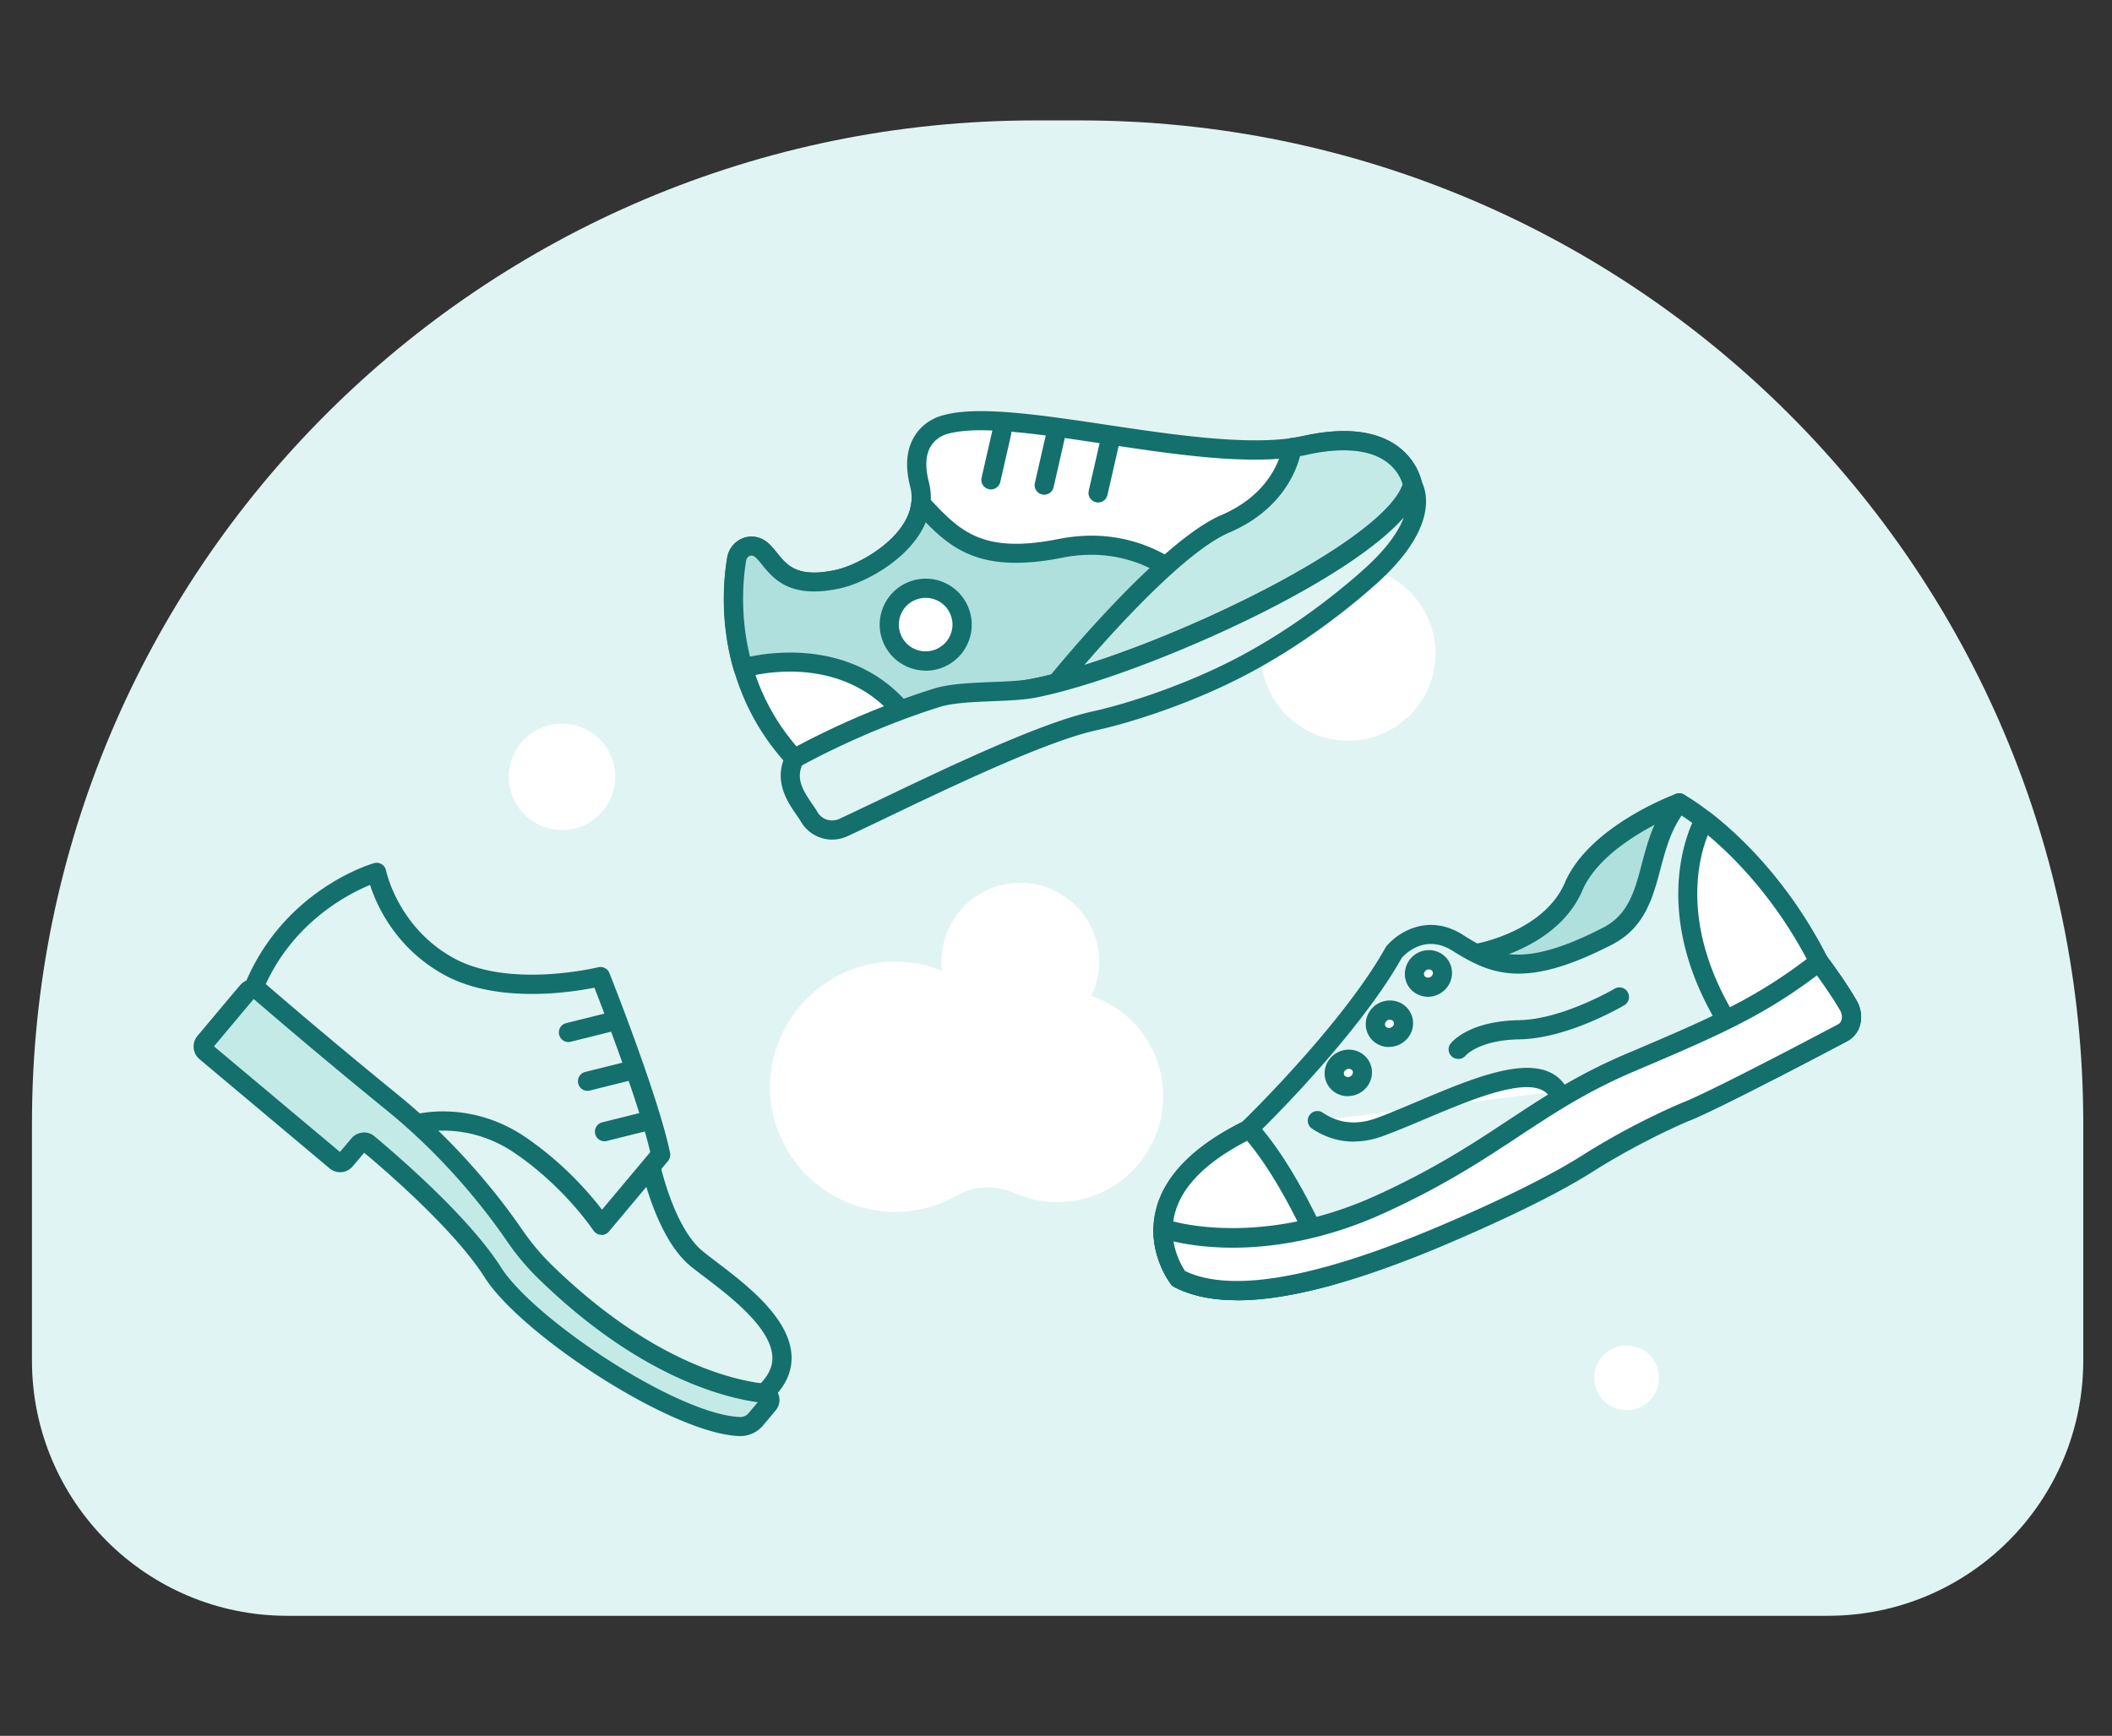<svg xmlns="http://www.w3.org/2000/svg" width="219" height="180" fill="none"><rect width="100%" height="100%" fill="#333333" stroke="none"/><path fill="#E0F4F3" d="M107.321 12.487h4.692c57.401 0 104.007 46.606 104.007 104.007v24.59c0 14.612-11.858 26.469-26.469 26.469H29.783c-14.611 0-26.469-11.857-26.469-26.469v-24.59c0-57.4 46.607-104.007 104.007-104.007"/><path fill="#fff" d="M139.804 76.815a9.045 9.045 0 1 0 0-18.09 9.045 9.045 0 0 0 0 18.09m28.805 69.418a3.36 3.36 0 1 0 0-6.719 3.36 3.36 0 0 0 0 6.719"/><path fill="#E0F4F3" d="M67.474 120.957s1.49 6.898 4.75 9.562c3.261 2.663 12.843 8.617 6.998 13.955 0 0-10.227-.597-15.903-4.254-5.675-3.658-19.462-19.263-19.462-19.263l-5.665-4.801 9.194-3.489 20.098 8.29z"/><path fill="#13706D" d="M79.222 145.478h-.06c-.427-.03-10.555-.656-16.39-4.413-5.616-3.618-18.587-18.22-19.62-19.383l-5.606-4.761a.99.99 0 0 1-.338-.924c.06-.348.298-.636.626-.765l9.194-3.489a1 1 0 0 1 .736.01l20.097 8.289c.298.13.527.388.597.706.01.07 1.45 6.59 4.403 8.995.377.309.855.666 1.381 1.074 3.052 2.316 7.654 5.815 7.833 9.761.08 1.689-.656 3.24-2.167 4.631a1 1 0 0 1-.666.259zM40.12 116.494l4.383 3.717s.07.06.1.1c.139.159 13.766 15.545 19.262 19.084 4.752 3.061 13.031 3.906 15 4.065.864-.895 1.272-1.809 1.222-2.783-.14-3.022-4.463-6.312-7.047-8.27-.547-.417-1.034-.785-1.431-1.113-2.992-2.435-4.543-7.892-4.97-9.612l-19.263-7.951-7.256 2.753z"/><path fill="#E0F4F3" d="M26.264 102.529c3.847-9.492 12.782-12.077 12.782-12.077s1.233 6.282 7.465 9.741 15.754 1.064 15.754 1.064 5.05 12.712 6.242 18.477l-6.133 7.316s-3.011-4.622-8.428-8.31c-5.417-3.687-10.695-2.196-10.695-2.196"/><path fill="#13706D" d="M62.365 128.044h-.06a1.02 1.02 0 0 1-.775-.448c-.03-.039-2.982-4.502-8.16-8.031-4.97-3.389-9.82-2.077-9.87-2.067a.991.991 0 1 1-.537-1.908c.228-.07 5.794-1.571 11.53 2.335 3.985 2.714 6.689 5.894 7.931 7.515l5-5.964c-1.133-4.95-4.711-14.293-5.785-17.056-2.554.507-10.158 1.669-15.615-1.352-5.02-2.773-6.987-7.236-7.653-9.304-2.316.955-8.3 4.016-11.182 11.143a.991.991 0 1 1-1.839-.746c3.986-9.83 13.04-12.543 13.428-12.653a.97.97 0 0 1 .795.11 1 1 0 0 1 .458.656c.01.06 1.242 5.884 6.967 9.054 5.815 3.221 14.94.994 15.029.974a.995.995 0 0 1 1.163.597c.209.527 5.099 12.862 6.291 18.646.06.299-.02.607-.208.845l-6.133 7.316a.99.99 0 0 1-.765.358z"/><path fill="#C4EAE7" d="m25.33 103.185-4.095 4.89a.71.71 0 0 0 .09.994L34.821 120.4a.707.707 0 0 0 .994-.089l1.372-1.64a.71.71 0 0 1 .994-.09c2.087 1.74 9.651 8.2 12.921 13.359 3.608 5.676 18.856 15.734 25.585 15.983a2.1 2.1 0 0 0 1.68-.746l1.302-1.55a.697.697 0 0 0-.458-1.143c-3.28-.358-12.196-2.316-22.781-12.683a24 24 0 0 1-3.072-3.668c-1.868-2.733-6.212-8.518-12.603-13.726-7.017-5.716-12.176-10.149-13.925-11.669a.855.855 0 0 0-1.213.099l-.298.348z"/><path fill="#13706D" d="M76.777 148.917h-.12c-7.046-.259-22.661-10.566-26.389-16.44-3.081-4.851-10.088-10.924-12.504-12.941l-1.192 1.411a1.7 1.7 0 0 1-2.396.209l-13.498-11.331a1.71 1.71 0 0 1-.209-2.396l4.105-4.89.299-.348a1.84 1.84 0 0 1 1.262-.656 1.82 1.82 0 0 1 1.352.447c1.869 1.62 6.967 5.994 13.905 11.649 6.401 5.219 10.765 10.974 12.792 13.936a24.5 24.5 0 0 0 2.943 3.518c10.337 10.129 18.964 12.057 22.195 12.405a1.68 1.68 0 0 1 1.381 1.053 1.69 1.69 0 0 1-.278 1.72l-1.302 1.551a3.08 3.08 0 0 1-2.366 1.103zm-39.043-31.489c.388 0 .776.13 1.084.398 2.236 1.859 9.79 8.329 13.13 13.587 3.44 5.417 18.339 15.287 24.79 15.526.347 0 .665-.129.884-.398l.954-1.133c-3.787-.527-12.563-2.852-22.821-12.891a25.7 25.7 0 0 1-3.19-3.817c-1.969-2.883-6.203-8.459-12.415-13.518-6.829-5.556-11.878-9.9-13.846-11.589l-4.115 4.91 13.06 10.953 1.193-1.411a1.7 1.7 0 0 1 1.302-.607zm21.212-9.373a.986.986 0 0 1-.965-.755.99.99 0 0 1 .726-1.203l4.79-1.193a.99.99 0 0 1 1.204.726.99.99 0 0 1-.726 1.203l-4.791 1.192a1 1 0 0 1-.238.03m1.978 5.06a.99.99 0 0 1-.965-.756.99.99 0 0 1 .726-1.202l4.79-1.193a.99.99 0 0 1 1.204.725.99.99 0 0 1-.726 1.203l-4.79 1.193q-.12.03-.24.03m1.76 5.228a.986.986 0 0 1-.964-.756.99.99 0 0 1 .725-1.202l4.791-1.193a.99.99 0 0 1 1.203.726.99.99 0 0 1-.726 1.202l-4.79 1.193q-.12.03-.24.03"/><path fill="#AFE0DD" d="M174.135 83.256s-8.588 3.17-10.953 8.677-9.691 6.849-9.691 6.849l-.994 6.57 23.735-11.182z"/><path fill="#13706D" d="M152.487 106.346c-.209 0-.418-.07-.597-.199a.98.98 0 0 1-.387-.944l.994-6.57a.98.98 0 0 1 .805-.825c.069-.01 6.838-1.323 8.955-6.262 2.505-5.845 11.152-9.085 11.52-9.224.269-.1.577-.08.835.07a.97.97 0 0 1 .487.675l2.097 10.914a.975.975 0 0 1-.556 1.083l-23.736 11.182c-.139.06-.278.1-.427.1zm1.878-6.74-.616 4.056 21.35-10.059-1.719-8.955c-2.306 1.033-7.604 3.757-9.294 7.683-2.127 4.95-7.733 6.779-9.731 7.275z"/><path fill="#E0F4F3" d="M188.607 99.726s1.849 2.445 3.051 4.522c.607 1.054.348 2.346-.576 2.833-3.787 1.998-13.488 7.087-16.261 8.19l-2.356-.884s-3.598.954-8.866 4.294c-4.204 2.664-9.532 7.534-14.472 9.611-11.838 4.97-21.459 7.117-26.906 4.294 0 0-6.729-8.568 7.166-15.426 0 0 10.536-10.138 15.138-18.398 0 0 2.793-3.39 6.61-.994s6.928 3.757 15.565-.686c5.298-2.723 3.529-9.264 7.425-13.816 0 0 8.478 4.682 14.482 16.48z"/><path fill="#13706D" d="M128.274 134.822c-2.594 0-4.761-.457-6.511-1.361a1.1 1.1 0 0 1-.328-.269c-.109-.139-2.574-3.349-1.62-7.554.815-3.598 3.847-6.729 8.996-9.303 1.123-1.093 10.615-10.476 14.849-18.06.03-.05.06-.1.1-.15 1.163-1.41 4.294-3.468 7.902-1.202 3.18 1.998 5.933 3.727 14.581-.736 2.604-1.341 3.26-3.787 4.006-6.62.596-2.256 1.282-4.81 3.111-6.957a1.004 1.004 0 0 1 1.232-.229c.358.2 8.777 4.94 14.85 16.818.318.427 1.938 2.614 3.061 4.552.457.786.587 1.72.348 2.555a2.68 2.68 0 0 1-1.312 1.65c-3.986 2.107-13.567 7.127-16.36 8.24a1 1 0 0 1-.716 0l-2.038-.766c-.944.299-4.075 1.412-8.299 4.076-1.451.914-3.052 2.117-4.741 3.379-3.082 2.306-6.57 4.92-9.88 6.312-8.946 3.757-15.973 5.625-21.231 5.625m-5.387-3.021c4.731 2.276 13.418.785 25.852-4.433 3.082-1.292 6.322-3.718 9.463-6.063 1.719-1.292 3.349-2.505 4.87-3.469 5.338-3.38 8.995-4.374 9.145-4.413.198-.05.407-.04.606.029l1.988.746c3.101-1.312 12.017-5.994 15.814-8.001.198-.11.288-.299.338-.448.089-.308.029-.686-.159-1.004-1.163-1.997-2.972-4.393-2.982-4.423a.6.6 0 0 1-.09-.149c-4.781-9.393-11.222-14.203-13.359-15.605-1.162 1.67-1.679 3.618-2.186 5.507-.795 3.011-1.63 6.122-5.02 7.872-8.965 4.622-12.514 3.18-16.549.646-2.803-1.76-4.851.268-5.258.725-4.652 8.27-14.84 18.13-15.267 18.548-.07.069-.159.129-.249.178-4.661 2.297-7.375 4.99-8.071 8.002-.646 2.803.706 5.129 1.124 5.755z"/><path fill="#fff" d="M136.593 116.215c1.551 1.044 3.698 1.69 6.461.676 6.331-2.316 15.794-7.663 18.438-3.737"/><path fill="#13706D" d="M140.371 118.382c-1.531 0-3.002-.457-4.324-1.352a.993.993 0 0 1-.269-1.381.993.993 0 0 1 1.382-.268c1.66 1.123 3.529 1.312 5.566.566 1.312-.477 2.753-1.093 4.284-1.739 6.282-2.654 12.772-5.398 15.317-1.62a.993.993 0 0 1-.268 1.381.994.994 0 0 1-1.382-.268c-1.63-2.426-7.882.218-12.902 2.336-1.55.656-3.021 1.272-4.373 1.769q-1.553.566-3.031.566z"/><path fill="#fff" d="M122.221 132.576s-6.729-8.568 7.166-15.426l.119-.119c1.73 1.888 3.966 5.099 6.57 10.526a25.7 25.7 0 0 1 1.76 4.731c-6.64 1.839-12.037 2.127-15.615.278z"/><path fill="#13706D" d="M128.284 134.832c-2.585 0-4.742-.457-6.511-1.371a1.1 1.1 0 0 1-.328-.269c-.109-.139-2.574-3.349-1.62-7.554.815-3.598 3.847-6.729 8.995-9.303.189-.189.458-.288.726-.288s.527.119.706.328c2.186 2.385 4.443 6.013 6.729 10.764.795 1.67 1.411 3.32 1.829 4.92a.99.99 0 0 1-.696 1.203c-3.797 1.044-7.057 1.57-9.83 1.57m-5.388-3.031c3.002 1.441 7.614 1.371 13.717-.199a29 29 0 0 0-1.421-3.608c-2.008-4.195-3.986-7.445-5.875-9.691-4.333 2.236-6.878 4.84-7.544 7.743-.646 2.803.706 5.129 1.123 5.755"/><path fill="#fff" d="M176.729 85.045c2.982 2.306 7.961 6.978 11.878 14.69 0 0 1.848 2.446 3.051 4.523.606 1.054.348 2.346-.576 2.833a617 617 0 0 1-7.246 3.777c-1.66-.934-3.35-2.584-4.95-5.268-7.197-12.096-2.167-20.545-2.167-20.545z"/><path fill="#13706D" d="M183.846 111.852a.95.95 0 0 1-.487-.129c-1.968-1.113-3.758-3.002-5.318-5.626-7.365-12.385-2.386-21.191-2.167-21.559.149-.248.388-.417.666-.477.278-.05.577.02.795.189 2.773 2.147 8.031 6.948 12.117 14.949.318.427 1.938 2.614 3.061 4.552.457.796.586 1.72.348 2.555a2.68 2.68 0 0 1-1.312 1.65 951 951 0 0 1-7.246 3.787 1.04 1.04 0 0 1-.457.109m-6.759-25.246c-1.014 2.534-2.753 9.363 2.664 18.477 1.252 2.117 2.643 3.668 4.134 4.642 2.654-1.372 5.189-2.704 6.739-3.519.199-.109.289-.298.338-.447.09-.308.03-.686-.159-1.004-1.163-1.998-2.972-4.393-2.982-4.423a.6.6 0 0 1-.089-.149c-3.479-6.838-7.842-11.232-10.635-13.577z"/><path fill="#fff" d="M188.607 99.726s1.849 2.445 3.051 4.522c.607 1.054.348 2.346-.576 2.833-3.787 1.998-13.488 7.087-16.261 8.19 0 0-4.95 2.038-10.218 5.377-4.205 2.664-10.546 5.557-15.476 7.634-11.838 4.97-21.46 7.117-26.906 4.294 0 0-1.68-2.137-1.631-5.129l.468.07s9.432 3.121 22.105-2.664c12.126-5.547 15.814-10.417 26.042-14.741 8.637-3.657 13.438-5.735 19.402-10.376z"/><path fill="#13706D" d="M128.274 134.822c-2.594 0-4.761-.457-6.511-1.361a1.1 1.1 0 0 1-.328-.269c-.079-.099-1.898-2.455-1.838-5.765 0-.288.129-.556.348-.735a1 1 0 0 1 .785-.229l.467.07c.06 0 .109.02.169.039.089.03 9.254 2.913 21.38-2.624 6.023-2.753 9.9-5.307 13.647-7.782 3.727-2.455 7.246-4.781 12.424-6.968 8.906-3.767 13.439-5.775 19.174-10.248a.95.95 0 0 1 .745-.198c.269.04.507.169.666.387.08.1 1.899 2.515 3.121 4.622.457.795.587 1.72.348 2.555a2.68 2.68 0 0 1-1.312 1.65c-3.986 2.107-13.568 7.126-16.361 8.239-.039.01-4.92 2.048-10.048 5.298-4.672 2.962-11.799 6.103-15.625 7.713-8.946 3.757-15.973 5.626-21.231 5.626zm-5.387-3.021c4.731 2.276 13.418.785 25.852-4.433 3.767-1.581 10.785-4.672 15.327-7.554 5.278-3.35 10.158-5.378 10.367-5.457 2.724-1.074 12.226-6.053 16.182-8.151.198-.109.288-.298.338-.447.089-.308.029-.686-.159-1.004-.746-1.282-1.76-2.733-2.396-3.608-5.556 4.195-10.158 6.222-18.805 9.89-5.01 2.117-8.449 4.393-12.097 6.799-3.817 2.514-7.753 5.118-13.915 7.931-10.735 4.91-19.154 3.608-21.897 2.962a8.1 8.1 0 0 0 1.213 3.091z"/><path fill="#fff" d="M148.759 102.21c.724-.369 1.027-1.227.676-1.917s-1.222-.95-1.947-.582c-.724.369-1.026 1.226-.675 1.916s1.222.951 1.946.583"/><path fill="#13706D" d="M148.073 103.364c-.238 0-.477-.04-.715-.11a2.35 2.35 0 0 1-1.432-1.192c-.596-1.183-.099-2.644 1.104-3.26a2.44 2.44 0 0 1 1.848-.17 2.35 2.35 0 0 1 1.432 1.193 2.37 2.37 0 0 1 .119 1.859 2.5 2.5 0 0 1-1.223 1.401 2.54 2.54 0 0 1-1.133.279m.1-2.843q-.12 0-.239.06c-.229.119-.338.377-.238.586a.36.36 0 0 0 .238.189c.119.04.259.02.378-.04a.5.5 0 0 0 .248-.278.35.35 0 0 0-.02-.298.35.35 0 0 0-.238-.189.6.6 0 0 0-.139-.02z"/><path fill="#fff" d="M144.717 107.423c.724-.368 1.026-1.226.676-1.916-.351-.69-1.223-.951-1.947-.582-.724.368-1.027 1.226-.676 1.916s1.223.95 1.947.582"/><path fill="#13706D" d="M144.018 108.572c-.497 0-.994-.149-1.421-.457a2.35 2.35 0 0 1-.955-1.571 2.4 2.4 0 0 1 .497-1.828c.815-1.054 2.346-1.283 3.41-.517.526.377.854.934.954 1.57a2.4 2.4 0 0 1-.497 1.829 2.5 2.5 0 0 1-1.988.964zm.109-2.833a.51.51 0 0 0-.417.209.4.4 0 0 0-.09.328c0 .07.04.169.149.239.199.149.507.089.676-.12a.4.4 0 0 0 .09-.328.3.3 0 0 0-.149-.238.42.42 0 0 0-.259-.08z"/><path fill="#fff" d="M140.435 112.524c.725-.369 1.027-1.226.676-1.916s-1.222-.951-1.946-.583c-.724.369-1.027 1.227-.676 1.917.351.689 1.222.95 1.946.582"/><path fill="#13706D" d="M139.754 113.671c-.497 0-.994-.149-1.422-.457a2.35 2.35 0 0 1-.954-1.571 2.4 2.4 0 0 1 .497-1.829c.815-1.053 2.346-1.282 3.409-.516.527.377.865.934.955 1.57a2.4 2.4 0 0 1-.497 1.829 2.5 2.5 0 0 1-1.988.964zm-.308-2.634a.4.4 0 0 0-.09.328c0 .07.04.169.149.239.199.149.507.089.676-.12a.46.46 0 0 0 .1-.328c0-.069-.04-.169-.15-.238-.198-.149-.506-.09-.675.119z"/><path fill="#fff" d="M167.923 103.374s-5.576 3.319-10.377 3.399c-4.801.079-6.341 2.047-6.341 2.047"/><path fill="#13706D" d="M151.204 109.804c-.218 0-.437-.069-.626-.218a.98.98 0 0 1-.159-1.372c.189-.238 1.978-2.336 7.107-2.425 4.473-.08 9.83-3.23 9.89-3.26a.99.99 0 0 1 1.362.348.99.99 0 0 1-.348 1.361c-.239.139-5.855 3.449-10.864 3.539-4.175.069-5.576 1.66-5.586 1.68a1.03 1.03 0 0 1-.766.357z"/><path fill="#fff" d="M76.39 57.97c-.547 3.16-1.502 13.498 7.007 21.718 0 0 12.742-6.202 23.725-8.31 10.983-2.107 37.313-13.795 39.341-21.071 0 0-.924-6.362-11.102-4.125s-30.127-4.175-37.343-2.157c0 0-4.066.825-2.694 6.182s-5.407 9.185-8.439 9.85c-6.808 1.501-6.63-3.09-8.766-3.409-.835-.13-1.6.487-1.75 1.322z"/><path fill="#13706D" d="M83.397 80.682c-.249 0-.497-.1-.686-.279-8.896-8.587-7.832-19.471-7.296-22.602.239-1.382 1.531-2.326 2.873-2.137 1.083.159 1.7.934 2.296 1.68 1.034 1.292 2.117 2.624 6.103 1.75 1.898-.418 5.447-2.247 7.037-4.831.765-1.243.984-2.525.656-3.807-.547-2.127-.388-3.897.477-5.268 1.084-1.74 2.903-2.117 2.982-2.137 3.568-.994 10.029-.03 16.877.994 7.177 1.073 15.307 2.296 20.456 1.163 4.135-.905 7.375-.577 9.621.974 2.296 1.59 2.654 3.876 2.674 3.975a.9.9 0 0 1-.03.408c-2.316 8.29-29.977 19.84-40.116 21.778-10.724 2.057-23.348 8.17-23.477 8.23a1 1 0 0 1-.437.099zm-5.477-23.05c-.258 0-.497.219-.546.507-.487 2.833-1.442 12.524 6.232 20.356 2.743-1.292 13.617-6.222 23.338-8.09 11.639-2.227 36.239-13.787 38.505-20.138-.119-.447-.546-1.6-1.828-2.465-1.76-1.193-4.533-1.412-8.032-.646-5.506 1.212-13.468.02-21.171-1.143-6.63-.994-12.881-1.929-16.112-1.034-.11.03-1.153.268-1.779 1.282-.547.885-.616 2.127-.219 3.688.467 1.829.17 3.628-.884 5.347-2.018 3.28-6.163 5.258-8.3 5.725-5.188 1.143-6.928-1.013-8.08-2.435-.458-.566-.746-.914-1.044-.954z"/><path fill="#AFE0DD" d="M95.483 52.195c-.467 4.294-5.944 7.276-8.588 7.852-6.808 1.501-6.63-3.09-8.766-3.409-.835-.13-1.6.487-1.74 1.322-.328 1.889-.795 6.331.686 11.351l.16-.07s11.072-3.36 17.254 5.795c3.916-1.441 8.409-2.853 12.633-3.668 4.056-.775 10.218-2.862 16.46-5.556l.845-4.125s-5.228-6.67-14.482-4.83c-8.607 1.71-11.132-1.104-14.472-4.662z"/><path fill="#13706D" d="M94.49 76.03c-.319 0-.637-.159-.826-.437-5.516-8.15-15.337-5.626-16.102-5.417l-.11.05a1 1 0 0 1-.814-.01 1 1 0 0 1-.527-.617c-1.501-5.099-1.084-9.582-.706-11.798.239-1.382 1.53-2.326 2.873-2.137 1.083.159 1.7.934 2.306 1.68 1.033 1.292 2.117 2.624 6.103 1.75 2.594-.577 7.424-3.4 7.812-6.998a.99.99 0 0 1 .676-.835 1 1 0 0 1 1.044.258l.099.11c3.18 3.399 5.477 5.854 13.448 4.264 9.751-1.939 15.228 4.9 15.456 5.188a1 1 0 0 1 .189.815l-.845 4.135a1 1 0 0 1-.576.716c-6.362 2.733-12.584 4.83-16.669 5.615-3.618.696-7.812 1.909-12.484 3.618-.11.04-.229.06-.338.06zm-12.564-8.36c3.856 0 9.154 1.094 12.94 6.173 4.484-1.61 8.539-2.773 12.077-3.449 3.847-.735 9.721-2.703 15.784-5.288l.646-3.14c-1.172-1.283-5.764-5.606-13.219-4.135-8.031 1.6-11.212-.646-14.164-3.668-1.57 3.777-6.282 6.282-8.876 6.848-5.189 1.143-6.928-1.013-8.08-2.435-.458-.566-.746-.914-1.044-.954-.299-.05-.567.189-.617.507-.268 1.54-.715 5.457.398 9.96a21 21 0 0 1 4.154-.418"/><path fill="#C4EAE7" d="M135.371 46.172c-.448.1-.915.179-1.402.248 0 0-.596 5.199-6.908 7.892-6.311 2.694-17.503 16.5-17.503 16.5 12.007-3.111 35.007-13.726 36.905-20.515 0 0-.924-6.362-11.102-4.125z"/><path fill="#13706D" d="M109.567 71.806c-.328 0-.646-.169-.835-.457a1 1 0 0 1 .06-1.163c.467-.577 11.421-14.025 17.881-16.788 5.706-2.445 6.302-7.047 6.312-7.097.05-.447.407-.805.855-.875.457-.06.904-.139 1.322-.228 4.135-.915 7.375-.577 9.621.974 2.296 1.59 2.654 3.876 2.674 3.976a.9.9 0 0 1-.03.407c-2.107 7.544-25.882 18.17-37.611 21.211-.08.02-.169.03-.249.03zm25.237-24.511c-.428 1.67-1.988 5.646-7.345 7.932-4.414 1.888-11.51 9.661-15.019 13.726 12.524-3.926 31.041-13.16 33.009-18.696-.119-.447-.547-1.6-1.829-2.465-1.759-1.193-4.532-1.411-8.031-.646-.248.06-.517.11-.775.149z"/><path fill="#E0F4F3" d="M107.122 71.368c-2.624.507-7.395.16-10.029.984-8.369 2.644-14.71 6.292-14.71 6.292-1.362 2.684.725 4.682 1.52 6.053.716 1.223 2.257 1.69 3.549 1.104 5.437-2.485 19.372-9.612 26.032-11.063 3.548-.775 9.532-2.704 14.929-5.487s10.218-6.41 13.637-9.472c6.828-6.123 4.403-9.492 4.403-9.492-2.028 7.275-28.357 18.964-39.341 21.072z"/><path fill="#13706D" d="M86.289 87.063a3.74 3.74 0 0 1-3.23-1.849c-.13-.228-.299-.467-.478-.725-.914-1.322-2.455-3.549-1.073-6.282.09-.17.229-.318.388-.418.258-.149 6.53-3.727 14.899-6.37 1.64-.518 3.906-.607 6.103-.697 1.54-.06 2.992-.119 4.035-.318 11.779-2.256 36.816-14.054 38.576-20.366a.998.998 0 0 1 1.769-.318c.119.17 2.862 4.175-4.552 10.814-2.436 2.187-7.475 6.332-13.846 9.612-5.626 2.902-11.689 4.81-15.178 5.576-5.188 1.133-15.058 5.854-21.579 8.975-1.68.805-3.14 1.501-4.254 2.018a3.8 3.8 0 0 1-1.59.348zm-3.131-7.693c-.587 1.431.07 2.564 1.053 3.986.21.308.408.586.557.854.457.786 1.431 1.084 2.276.696 1.103-.507 2.555-1.203 4.225-1.998 6.61-3.17 16.599-7.951 22.016-9.134 3.359-.736 9.233-2.584 14.69-5.397 6.173-3.181 11.063-7.206 13.429-9.324 2.504-2.246 3.657-4.045 4.154-5.387-3.429 3.867-10.456 7.753-14.949 10-8.22 4.094-17.573 7.583-23.288 8.687-1.193.228-2.714.288-4.334.357-2.057.08-4.194.17-5.576.607-7.196 2.276-12.951 5.337-14.243 6.053zm19.591-28.616c-.07 0-.149 0-.219-.03a.987.987 0 0 1-.745-1.193l1.123-4.92a.986.986 0 0 1 1.193-.745.986.986 0 0 1 .745 1.192l-1.123 4.92a1.004 1.004 0 0 1-.964.776zm5.526.546c-.069 0-.149 0-.218-.03a.987.987 0 0 1-.746-1.192l1.123-4.92a.987.987 0 0 1 1.193-.746c.537.12.875.656.746 1.193l-1.124 4.92a1 1 0 0 1-.964.775zm5.586.806c-.069 0-.149 0-.218-.03a.987.987 0 0 1-.746-1.193l1.123-4.92a.987.987 0 0 1 1.193-.745.986.986 0 0 1 .746 1.192l-1.124 4.92a1 1 0 0 1-.964.776z"/><path fill="#fff" d="M95.98 68.546a3.777 3.777 0 1 0 0-7.554 3.777 3.777 0 0 0 0 7.554"/><path fill="#13706D" d="M95.98 69.54a4.7 4.7 0 0 1-2.147-.517 4.76 4.76 0 0 1-2.375-2.763 4.72 4.72 0 0 1 .278-3.638 4.75 4.75 0 0 1 2.773-2.376 4.72 4.72 0 0 1 3.638.279 4.75 4.75 0 0 1 2.375 2.773 4.72 4.72 0 0 1-.278 3.638 4.76 4.76 0 0 1-4.254 2.614zm0-7.545c-.288 0-.586.05-.865.14a2.74 2.74 0 0 0-1.61 1.381 2.77 2.77 0 0 0 1.223 3.728 2.786 2.786 0 0 0 3.737-1.223 2.75 2.75 0 0 0 .159-2.117 2.74 2.74 0 0 0-1.382-1.61 2.8 2.8 0 0 0-1.252-.298z"/><path fill="#fff" d="M113.156 103.274a8.15 8.15 0 0 0 .656-5.168c-.686-3.47-3.648-6.153-7.157-6.52a8.185 8.185 0 0 0-9.035 8.14c0 .318.02.636.06.944a12.95 12.95 0 0 0-5.994-.894c-6.48.566-11.649 6.073-11.828 12.573-.188 7.326 5.686 13.319 12.971 13.319 2.336 0 4.523-.616 6.412-1.7 1.888-1.083 4.085-1.063 6.043-.218s4.075 1.123 6.361.715c4.662-.835 8.31-4.721 8.886-9.422.666-5.417-2.624-10.168-7.365-11.779zM58.28 86.069a5.516 5.516 0 1 0 0-11.033 5.516 5.516 0 0 0 0 11.033"/></svg>